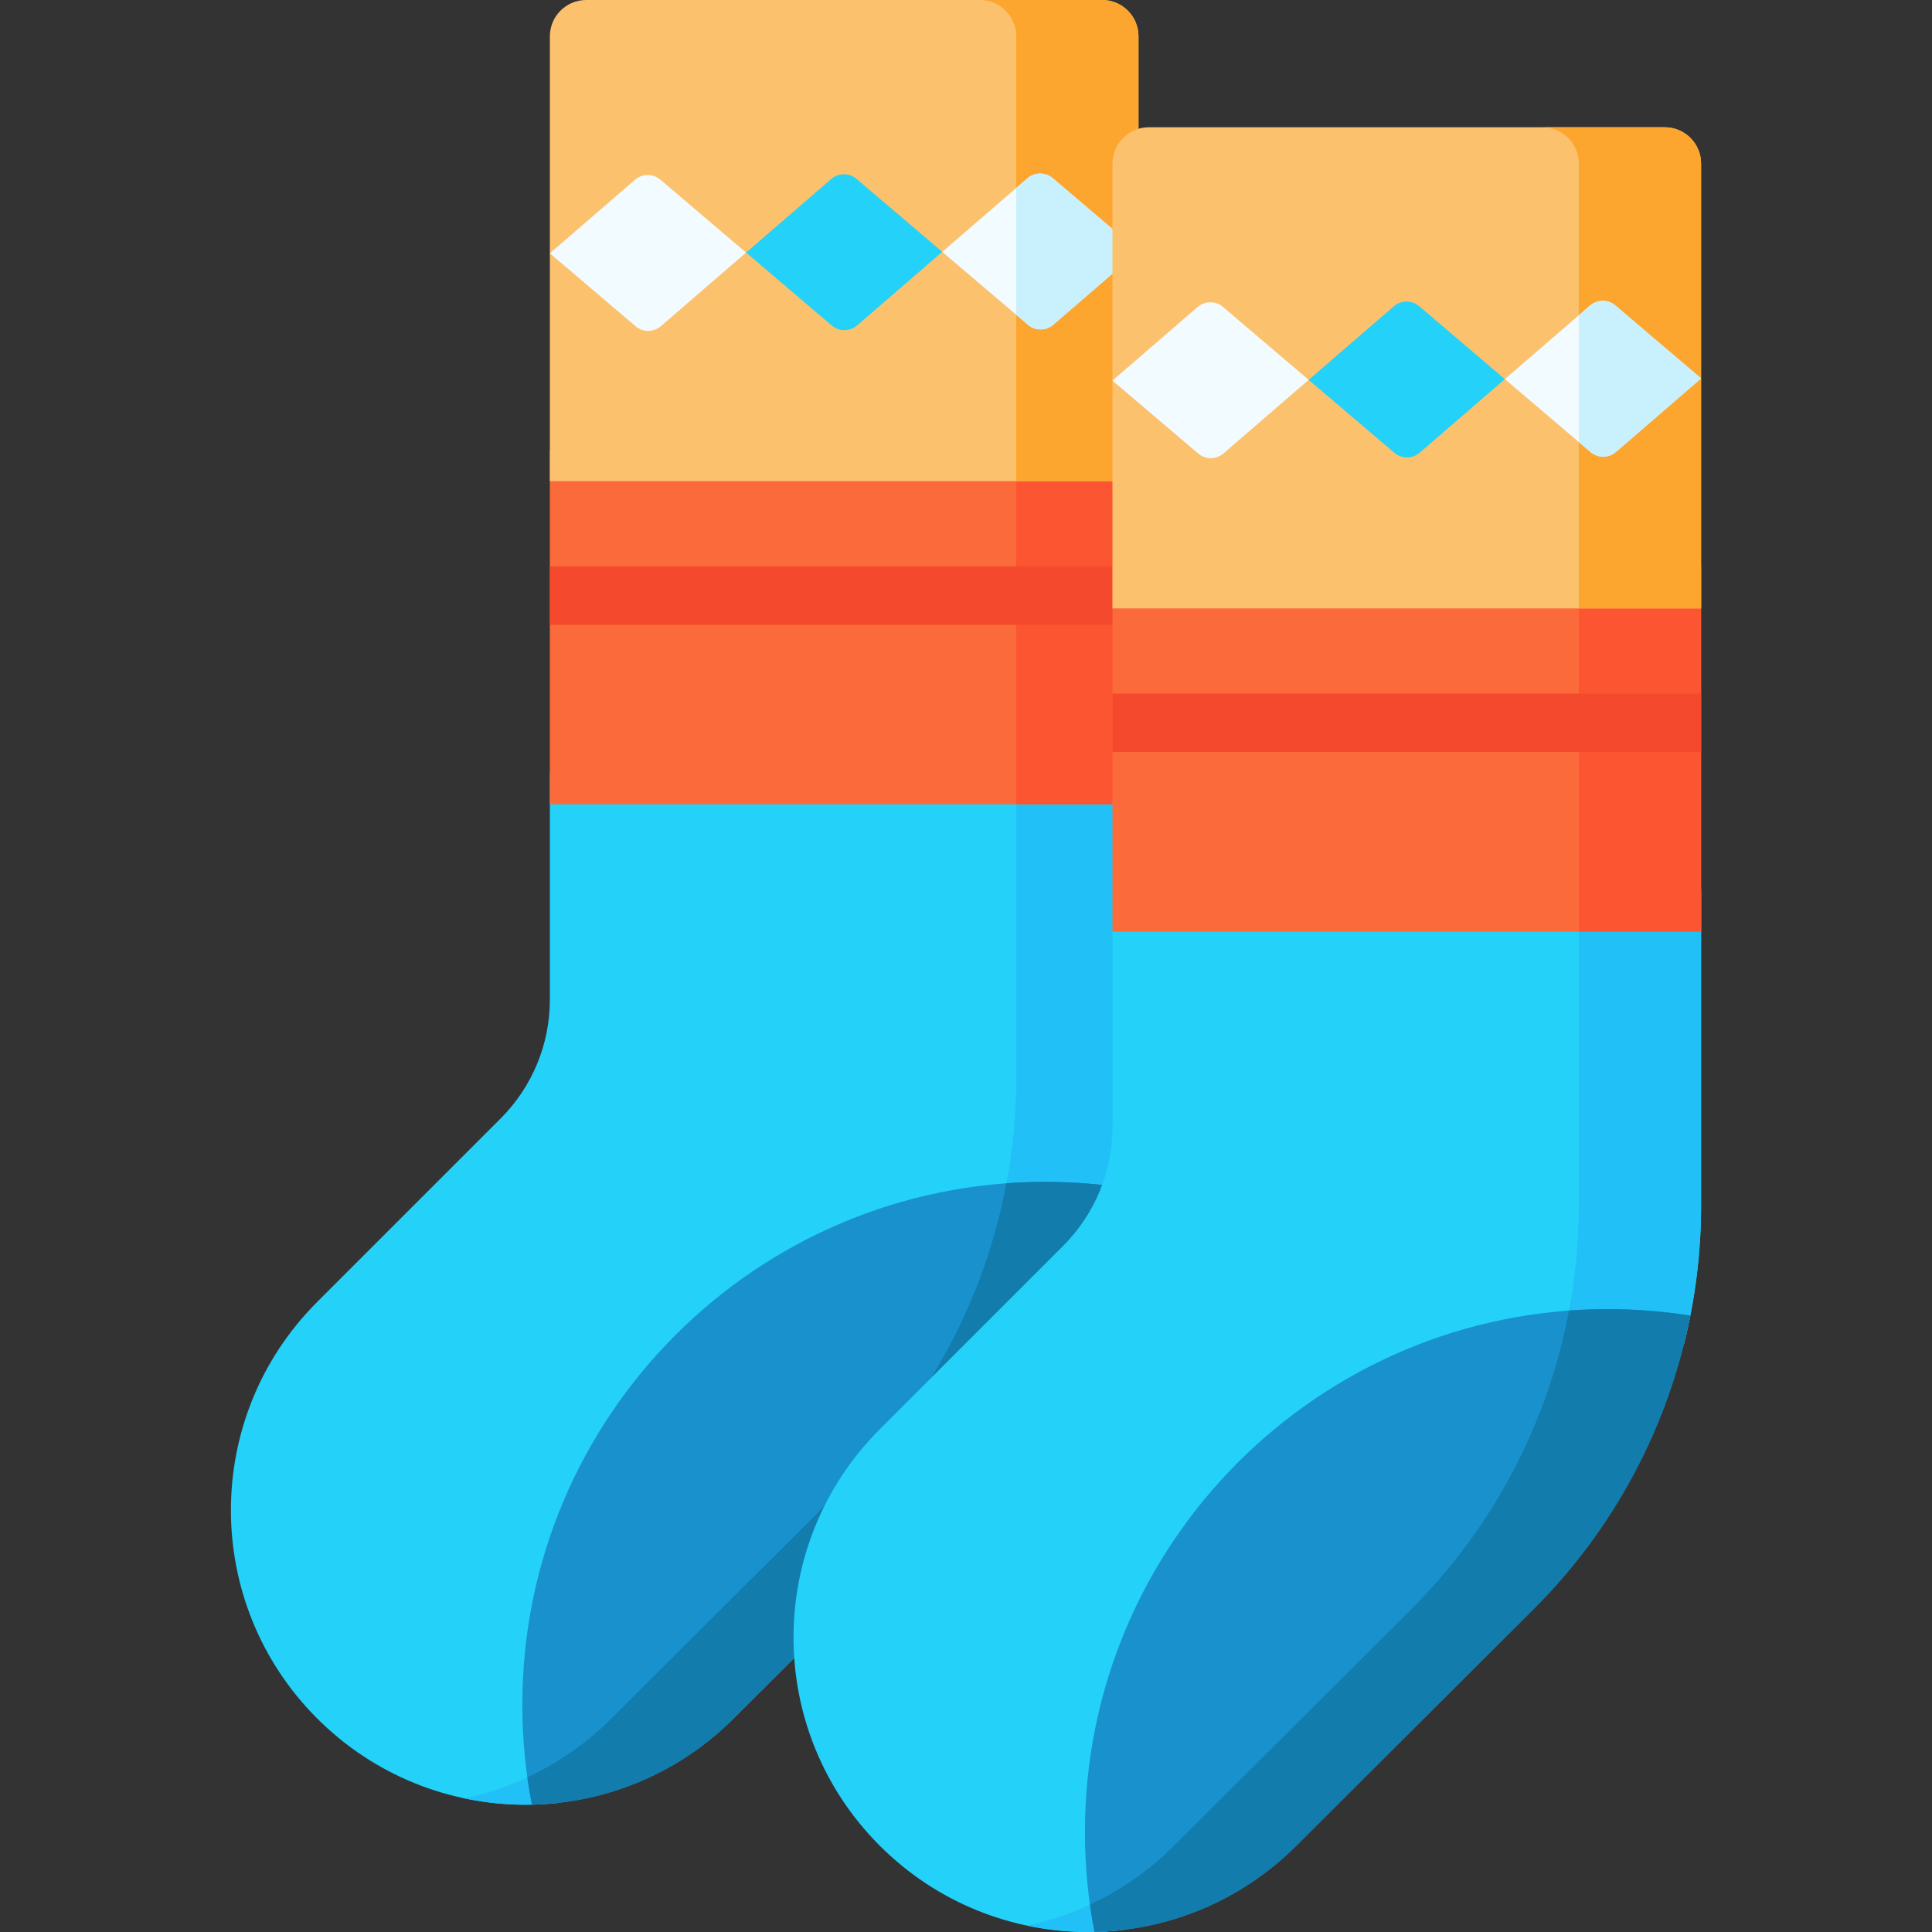 <svg id="Capa_1" enable-background="new 0 0 512 512" height="512" viewBox="0 0 512 512" width="512" xmlns="http://www.w3.org/2000/svg"><rect x="0" y="0" width="512" height="512" fill="#333333" stroke="none"/><g><g><path d="m301.71 204.779v80.89c0 12.084-1.442 24.024-4.244 35.583-3.925-.34-7.901-.515-11.909-.515-76.532 0-138.57 62.037-138.57 138.57 0 6.253.412 12.414 1.226 18.451-2.977.34-5.975.515-8.973.515-19.975 0-39.95-7.623-55.187-22.86-30.483-30.483-30.483-79.901 0-110.384l48.635-48.635c8.344-8.345 13.032-19.656 13.032-31.462v-60.152h155.99z" fill="#24d1f8"/><path d="m147.214 467.043c.185 3.606.525 7.18.999 10.714-2.977.34-5.975.515-8.973.515-5.429 0-10.858-.567-16.194-1.69 8.417-1.782 16.596-4.965 24.168-9.539z" fill="#21c1f8"/><path d="m301.71 204.779v80.89c0 12.084-1.442 24.024-4.244 35.583-3.925-.34-7.901-.515-11.909-.515-7.046 0-13.969.525-20.737 1.545 2.956-11.878 4.491-24.168 4.491-36.613v-80.89z" fill="#21c1f8"/><path d="m298.855 314.918c-5.774 29.303-20.151 56.478-41.611 77.871l-62.887 62.705c-14.8 14.752-34.037 22.335-53.399 22.759-1.665-8.565-2.531-17.418-2.531-26.473 0-76.533 62.04-138.573 138.574-138.573 7.439-.002 14.733.585 21.854 1.711z" fill="#1891cd"/><path d="m298.855 314.918c-5.774 29.303-20.151 56.478-41.611 77.871l-62.887 62.705c-14.8 14.752-34.037 22.335-53.399 22.759-.462-2.387-.866-4.802-1.203-7.237 8.035-3.734 15.561-8.911 22.201-15.522l62.897-62.705c21.787-21.719 36.27-49.396 41.861-79.208 3.397-.25 6.823-.375 10.287-.375 7.439-.001 14.733.586 21.854 1.712z" fill="#127cac"/><path d="m145.72 119.254h155.99v93.901h-155.99z" fill="#fb6a3b"/><path d="m269.311 119.254h32.399v93.901h-32.399z" fill="#fb5532"/><path d="m301.713 9.623v117.884h-155.991v-117.884c0-5.312 4.311-9.623 9.623-9.623h136.745c5.312 0 9.623 4.311 9.623 9.623z" fill="#fcc16d"/><path d="m301.713 9.623v117.884h-32.401v-117.884c0-5.312-4.311-9.623-9.623-9.623h32.401c5.312 0 9.623 4.311 9.623 9.623z" fill="#fca62f"/><g><g><path d="m168.292 47.629-22.574 19.5 22.717 19.333c1.935 1.647 4.782 1.636 6.705-.025l22.574-19.5-22.717-19.333c-1.935-1.647-4.782-1.637-6.705.025z" fill="#f2fbff"/><path d="m220.289 47.437-22.574 19.5 22.717 19.333c1.935 1.647 4.782 1.636 6.705-.025l22.574-19.5-22.717-19.333c-1.935-1.646-4.782-1.636-6.705.025z" fill="#24d1f8"/><path d="m301.713 66.554-22.583 19.498c-1.923 1.66-4.769 1.671-6.704.024l-22.716-19.33 22.574-19.498c1.923-1.661 4.769-1.671 6.704-.025z" fill="#f2fbff"/><path d="m301.713 66.554-22.582 19.497c-1.923 1.661-4.771 1.671-6.705.023l-3.114-2.651v-33.604l2.971-2.568c1.923-1.662 4.77-1.673 6.706-.027z" fill="#c9f0fd"/></g></g><g><path d="m145.722 150.11h155.988v15.453h-155.988z" fill="#f4492c"/></g></g><g><path d="m450.809 235.633v83.764c0 12.506-1.545 24.858-4.543 36.798-3.389-.258-6.809-.381-10.261-.381-76.543 0-138.58 62.037-138.58 138.57 0 5.738.35 11.404 1.03 16.957-3.358.443-6.737.659-10.116.659-19.975 0-39.951-7.623-55.187-22.86-30.483-30.483-30.483-79.901 0-110.384l48.635-48.635c8.344-8.345 13.032-19.656 13.032-31.462v-63.026z" fill="#24d1f8"/><path d="m297.549 499.998c.144 3.822.443 7.603.906 11.342-3.358.443-6.737.659-10.116.659-5.44 0-10.868-.567-16.195-1.69 8.88-1.884 17.493-5.314 25.405-10.311z" fill="#21c1f8"/><path d="m450.809 235.633v83.764c0 12.506-1.545 24.858-4.543 36.798-3.389-.258-6.809-.381-10.261-.381-7.664 0-15.175.618-22.499 1.813 3.224-12.372 4.903-25.219 4.903-38.23v-83.764z" fill="#21c1f8"/><path d="m447.949 348.647c-5.774 29.303-20.151 56.478-41.611 77.871l-62.887 62.705c-14.8 14.752-34.037 22.335-53.399 22.759-1.665-8.565-2.531-17.418-2.531-26.473 0-76.533 62.04-138.573 138.574-138.573 7.438-.002 14.733.585 21.854 1.711z" fill="#1891cd"/><path d="m447.949 348.647c-5.774 29.303-20.151 56.478-41.611 77.871l-62.887 62.705c-14.8 14.752-34.037 22.335-53.399 22.759-.462-2.387-.866-4.802-1.203-7.237 8.035-3.734 15.561-8.911 22.201-15.522l62.897-62.705c21.787-21.719 36.27-49.396 41.861-79.208 3.397-.25 6.823-.375 10.287-.375 7.438-.001 14.733.586 21.854 1.712z" fill="#127cac"/><path d="m294.818 150.108h155.99v96.775h-155.99z" fill="#fb6a3b"/><path d="m418.409 150.108h32.399v96.775h-32.399z" fill="#fb5532"/><path d="m450.807 43.352v117.884h-155.991v-117.884c0-5.312 4.311-9.623 9.623-9.623h136.745c5.312 0 9.623 4.311 9.623 9.623z" fill="#fcc16d"/><path d="m450.807 43.352v117.884h-32.401v-117.884c0-5.312-4.311-9.623-9.623-9.623h32.401c5.312 0 9.623 4.311 9.623 9.623z" fill="#fca62f"/><g><g><path d="m317.386 81.358-22.574 19.5 22.717 19.333c1.935 1.647 4.782 1.636 6.705-.025l22.574-19.5-22.717-19.333c-1.935-1.647-4.782-1.637-6.705.025z" fill="#f2fbff"/><path d="m369.383 81.166-22.574 19.5 22.717 19.333c1.935 1.647 4.782 1.636 6.705-.025l22.574-19.5-22.717-19.333c-1.935-1.646-4.782-1.636-6.705.025z" fill="#24d1f8"/><path d="m450.807 100.283-22.583 19.498c-1.923 1.66-4.769 1.671-6.704.024l-22.716-19.33 22.574-19.498c1.923-1.661 4.769-1.671 6.704-.025z" fill="#f2fbff"/><path d="m450.807 100.283-22.582 19.497c-1.923 1.661-4.771 1.671-6.705.023l-3.114-2.651v-33.604l2.971-2.568c1.923-1.662 4.77-1.673 6.706-.027z" fill="#c9f0fd"/></g></g><g><path d="m294.815 183.839h155.988v15.453h-155.988z" fill="#f4492c"/></g></g></g></svg>
